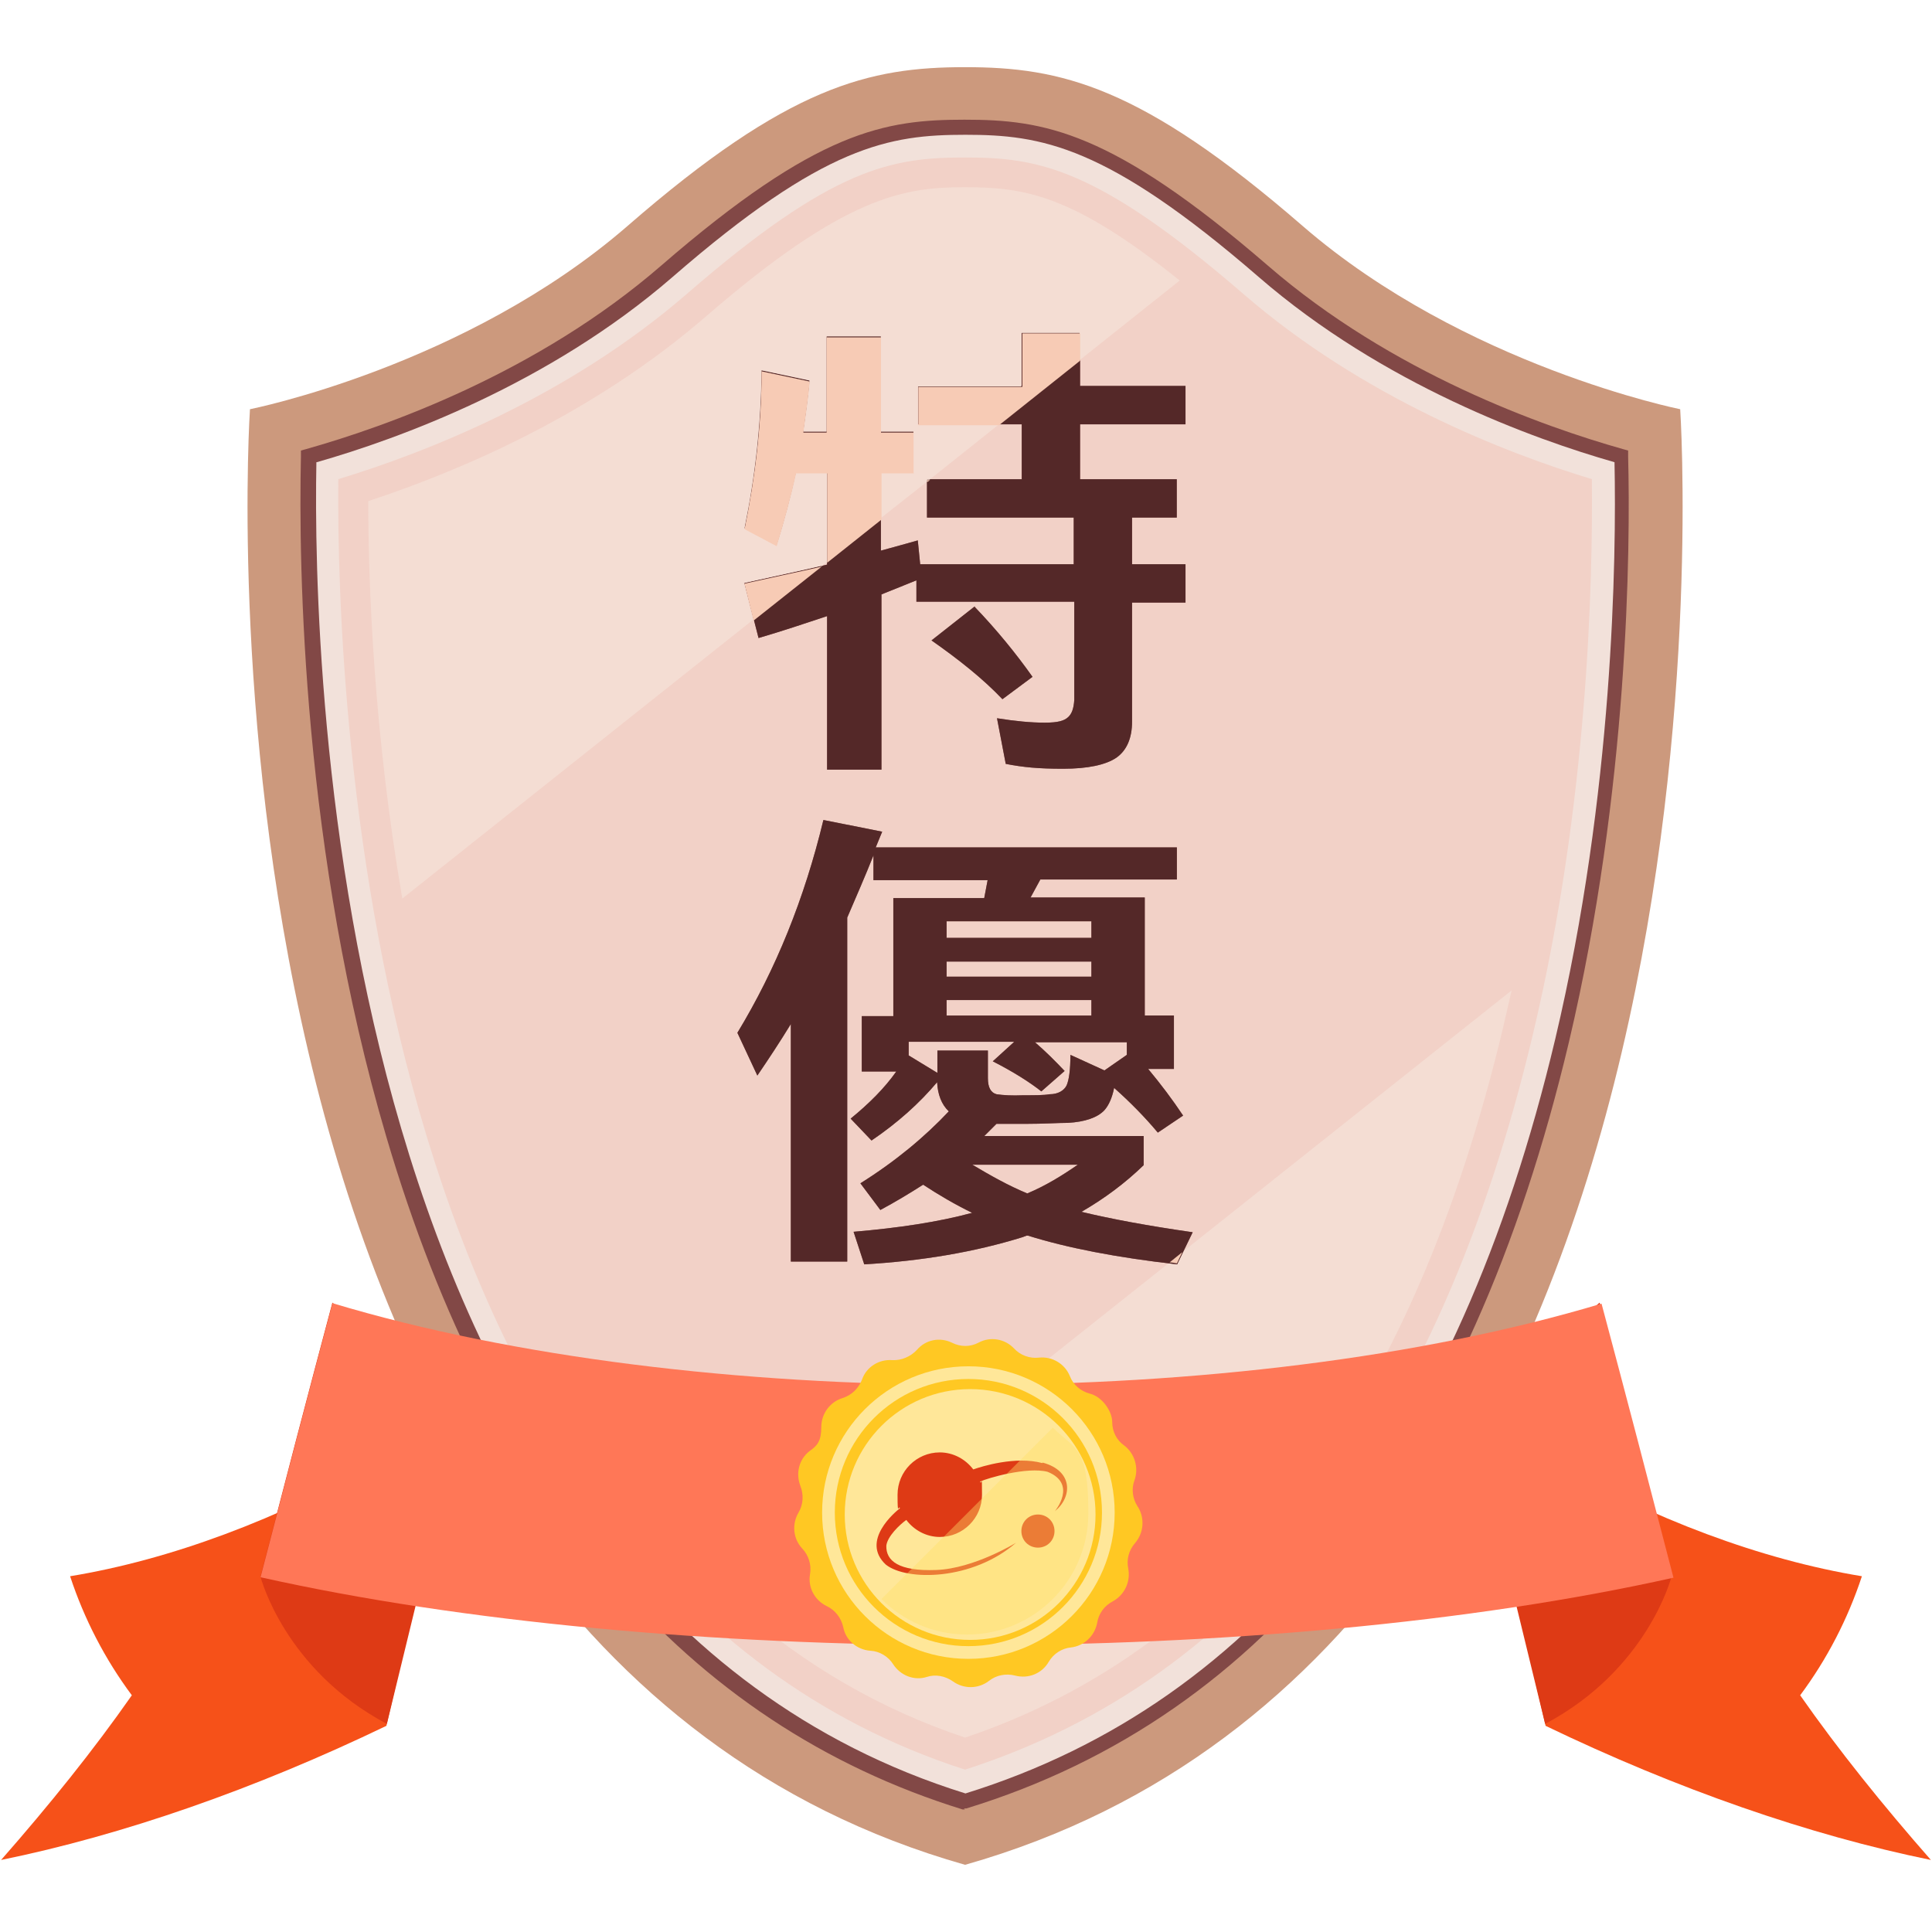 <?xml version="1.0" encoding="UTF-8"?>
<svg id="_圖層_1" data-name="圖層_1" xmlns="http://www.w3.org/2000/svg" version="1.1" viewBox="0 0 2100 2100">
  <!-- Generator: Adobe Illustrator 29.6.0, SVG Export Plug-In . SVG Version: 2.1.1 Build 207)  -->
  <defs>
    <style>
      .st0 {
        fill: #824846;
      }

      .st1 {
        fill: #f65119;
      }

      .st2 {
        fill: #de3a15;
      }

      .st3 {
        fill: #ff7757;
      }

      .st4 {
        fill: #f2e1da;
      }

      .st5 {
        fill: none;
      }

      .st6, .st7 {
        isolation: isolate;
      }

      .st8 {
        opacity: .8;
      }

      .st8, .st7 {
        mix-blend-mode: soft-light;
      }

      .st9 {
        fill: #f2d1c7;
      }

      .st10, .st7 {
        fill: #f7cbb5;
      }

      .st11 {
        mix-blend-mode: multiply;
        opacity: .4;
      }

      .st12 {
        fill: #ffdf66;
      }

      .st13 {
        fill: #ffe799;
      }

      .st14 {
        fill: #f4ddd3;
      }

      .st15 {
        fill: #ffc823;
      }

      .st16 {
        fill: #cc997d;
      }

      .st17 {
        fill: #492121;
      }
    </style>
  </defs>
  <g class="st6">
    <g id="objects">
      <g>
        <path class="st16" d="M1048.9,2027c867.1-246.1,777.4-1582.2,777.4-1582.2,0,0-234.5-47-410.3-199.1-175.9-152.6-263-172.7-367-172.7s-191.7,20.1-367,172.7c-175.9,152.6-410.3,199.1-410.3,199.1,0,0-89.8,1336.1,777.4,1582.2Z"/>
        <g>
          <path class="st4" d="M1048.9,1958.3C349.2,1742.9,330.2,728.9,335.5,496.5c82.9-23.2,251.9-81.9,389.2-201.2,167.9-145.2,240.3-156.8,324.3-156.8s156.3,11.1,324.3,156.8c137.8,119.4,306.3,178,389.7,201.2,2.6,103.5,0,362.3-64.4,634.8-106.7,449.4-324.8,727.2-649,827h-.5Z"/>
          <path class="st0" d="M1048.9,1966.8h-2.6c-300-92.9-510.7-338.5-626.3-730.9-91.4-309.5-95.6-620.5-92.9-739.9v-6.3l5.8-1.6c86.1-24.3,250.9-82.4,386-199.6,170-147.3,243.5-158.4,329.5-158.4s159.5,11.6,329.5,158.4c135.2,117.2,300,175.3,386,199.6l5.8,1.6v6.3c2.6,99.8.5,361.8-64.4,636.9-107.2,452.1-327.4,732.5-654.9,832.8h-2.6l1.1,1.1ZM343.9,502.4c-4.2,218.1,15.3,1232.1,705.5,1447,320-99.3,535.5-375.5,641.1-820.1,63.4-267.7,66.5-523.4,64.4-626.9-88.7-25.3-251.9-84.5-386.6-201.2-165.8-143.6-236.6-154.7-319-154.7s-153.2,11.1-318.4,154.7c-134.7,116.7-297.9,175.9-386.6,201.2h-.5Z"/>
        </g>
        <path class="st9" d="M1048.9,1923.5C399.9,1714.4,365.6,767.5,367.7,520.8c94-28.5,248.7-88.7,378.7-201.2,159.5-138.4,223.4-148.4,302.6-148.4s143.1,10.6,302.6,148.4c129.9,112.5,284.6,172.7,378.7,201.2,1.1,112-4.2,351.7-63.9,602.6-102.5,432.5-310,701.3-617.4,800.1Z"/>
        <path class="st14" d="M1285,1361.1l-13.7,11.1-470,373.4c73.4,64.4,155.8,112.5,247.7,143.1,289.9-97.7,486.4-357.5,585.1-773.1,3.2-13.2,5.8-25.9,9-39.1l-358.1,284.6h0Z"/>
        <g>
          <g>
            <path class="st1" d="M416.3,1586.6c-113.5,65-231.3,108.8-340.1,126.7,15.3,46.5,38,90.3,67.1,129.4-41.7,59.7-89.8,119.4-142.1,179,132-26.9,276.2-77.1,418.8-145.8,11.6-49.6,22.7-99.3,34.3-148.9-14.8-46.5-23.2-94.5-38-140.5h0Z"/>
            <path class="st2" d="M283.2,1713.8c0,.5,25.9,100.9,137.3,160,26.9-110.9,53.9-221.8,81.3-331.7-47-43.8-94-85.6-140.5-126.2-26.4,98.8-52.3,198-78.2,297.9Z"/>
          </g>
          <g>
            <path class="st1" d="M1683.7,1586.6c113.5,65,231.3,108.8,340.1,126.7-15.3,46.5-38,90.3-67.1,129.4,41.7,59.7,89.8,119.4,142.1,179-132-26.9-276.2-77.1-418.8-145.8-11.6-49.6-22.7-99.3-34.3-148.9,14.8-46.5,23.2-94.5,38-140.5h0Z"/>
            <path class="st2" d="M1816.8,1713.8c0,.5-25.9,100.9-137.3,160-26.9-110.9-53.9-221.8-81.3-331.7,47-43.8,94-85.6,140.5-126.2,26.4,98.8,52.3,198,78.2,297.9Z"/>
          </g>
          <path class="st3" d="M1818.9,1714.9c-438.9,98.2-1096.9,97.7-1535.7-.5,25.9-99.8,51.8-199.1,78.2-297.9,393.4,118.3,986.5,118.3,1379.4.5,26.4,98.8,52.3,198,78.2,297.9h0Z"/>
        </g>
        <g>
          <g>
            <path class="st0" d="M958.1,648.1v188.5h-59.1v-166.9c-23.8,7.9-49.1,16.4-74.5,23.8l-15.3-59.7c30.6-6.9,60.7-13.2,89.8-20.1v-100.3h-33.8c-5.8,26.4-12.7,52.8-21.1,79.2l-34.9-18.5c11.6-56.5,18-113.5,18.5-171.6l52.3,11.1c-1.6,18-4.2,37-6.9,55.5h25.3v-103.5h59.1v103.5h35.4v43.8h-35.4v85.6c13.7-3.7,26.9-7.4,40.1-11.1l2.6,25.9h166.9v-50.7h-159.5v-41.7h103v-59.7h-112.5v-41.7h112.5v-58.1h63.4v58.1h114.6v41.7h-114.6v59.7h105.1v41.7h-48.6v50.7h58.1v41.7h-58.1v129.4c0,18-5.8,31.2-16.9,39.1-11.6,7.9-31.2,12.1-58.1,12.1s-43.3-1.6-62.3-5.3l-9.5-49.6c20.1,3.2,37,4.8,51.8,4.8s21.1-2.1,25.3-5.8,6.3-9.5,6.9-19v-106.7h-171.6v-23.2l-38,15.3v2.1ZM1059.5,659.7c23.8,24.8,44.9,50.7,62.8,76l-32.7,24.3c-21.1-22.2-47-42.8-77.1-63.9l47-37v.5Z"/>
            <path class="st0" d="M951.8,921.1h327.4v34.9h-148.4l-10.6,19.5h124.1v128.3h31.7v58.1h-28c13.7,16.4,26.4,33.3,38,50.7l-27.5,18.5c-13.7-16.4-29.6-32.7-47.5-48.6-2.1,10.6-5.8,19-10.6,24.3-7.4,7.9-21.1,12.7-39.6,13.7-10.6,0-25.9,1.1-46.5,1.1h-31.2l-13.2,13.2h173.2v31.7c-20.1,19.5-42.8,36.4-67.6,50.7,32.7,7.9,72.9,15.3,120.9,22.2l-16.9,34.9c-66-7.4-119.9-18-162.1-31.2h-1.6l-4.2,1.6c-52.8,16.4-109.8,25.9-172.2,29.6l-11.6-35.4c49.1-4.2,91.9-10.6,128.9-20.6-18.5-9-36.4-19.5-53.3-30.6-14.8,9.5-30.6,19-46.5,27.5l-21.7-29c38-23.8,69.7-50.2,96.1-78.2-7.9-7.4-12.1-18.5-12.7-31.7-19.5,23.2-43.3,44.4-71.3,63.4l-22.7-23.8c20.1-16.4,37-33.3,49.6-51.2h-37.5v-60.2h34.3v-128.3h98.8l3.7-19.5h-124.1v-26.9c-9,22.7-19,45.4-28.5,67.6v373.9h-61.3v-258.2c-11.6,19-23.8,37.5-36.4,56l-21.7-46.5c41.7-68.7,72.9-145.8,93.5-231.3l63.9,12.7-7.4,18v-.5ZM1101.8,1132.4h-114.1v14.8l31.2,19v-24.3h54.9v30.1c0,10,3.2,15.8,9.5,17.4,7.4,1.1,16.9,1.6,29,1.1,12.7,0,22.2,0,28.5-1.1,9.5,0,15.8-4.2,18.5-9.5,2.6-5.8,4.2-16.9,4.2-33.3l37,16.9,24.3-16.9v-13.7h-99.8c11.6,10,22.2,20.6,32.2,31.2l-25.3,22.2c-12.7-10-30.1-21.1-52.8-32.7l23.2-21.1h-.5ZM1028.9,1019.4h157.4v-18h-157.4v18ZM1028.9,1061.6h157.4v-16.4h-157.4v16.4ZM1186.3,1087h-157.4v16.9h157.4v-16.9ZM1056.9,1266c19.5,11.6,39.1,22.7,59.7,31.2,20.1-8.4,38-19.5,54.9-31.2h-114.6Z"/>
          </g>
          <g class="st8">
            <g>
              <path class="st17" d="M958.1,648.1v188.5h-59.1v-166.9c-23.8,7.9-49.1,16.4-74.5,23.8l-15.3-59.7c30.6-6.9,60.7-13.2,89.8-20.1v-100.3h-33.8c-5.8,26.4-12.7,52.8-21.1,79.2l-34.9-18.5c11.6-56.5,18-113.5,18.5-171.6l52.3,11.1c-1.6,18-4.2,37-6.9,55.5h25.3v-103.5h59.1v103.5h35.4v43.8h-35.4v85.6c13.7-3.7,26.9-7.4,40.1-11.1l2.6,25.9h166.9v-50.7h-159.5v-41.7h103v-59.7h-112.5v-41.7h112.5v-58.1h63.4v58.1h114.6v41.7h-114.6v59.7h105.1v41.7h-48.6v50.7h58.1v41.7h-58.1v129.4c0,18-5.8,31.2-16.9,39.1-11.6,7.9-31.2,12.1-58.1,12.1s-43.3-1.6-62.3-5.3l-9.5-49.6c20.1,3.2,37,4.8,51.8,4.8s21.1-2.1,25.3-5.8,6.3-9.5,6.9-19v-106.7h-171.6v-23.2l-38,15.3v2.1ZM1059.5,659.7c23.8,24.8,44.9,50.7,62.8,76l-32.7,24.3c-21.1-22.2-47-42.8-77.1-63.9l47-37v.5Z"/>
              <path class="st17" d="M951.8,921.1h327.4v34.9h-148.4l-10.6,19.5h124.1v128.3h31.7v58.1h-28c13.7,16.4,26.4,33.3,38,50.7l-27.5,18.5c-13.7-16.4-29.6-32.7-47.5-48.6-2.1,10.6-5.8,19-10.6,24.3-7.4,7.9-21.1,12.7-39.6,13.7-10.6,0-25.9,1.1-46.5,1.1h-31.2l-13.2,13.2h173.2v31.7c-20.1,19.5-42.8,36.4-67.6,50.7,32.7,7.9,72.9,15.3,120.9,22.2l-16.9,34.9c-66-7.4-119.9-18-162.1-31.2h-1.6l-4.2,1.6c-52.8,16.4-109.8,25.9-172.2,29.6l-11.6-35.4c49.1-4.2,91.9-10.6,128.9-20.6-18.5-9-36.4-19.5-53.3-30.6-14.8,9.5-30.6,19-46.5,27.5l-21.7-29c38-23.8,69.7-50.2,96.1-78.2-7.9-7.4-12.1-18.5-12.7-31.7-19.5,23.2-43.3,44.4-71.3,63.4l-22.7-23.8c20.1-16.4,37-33.3,49.6-51.2h-37.5v-60.2h34.3v-128.3h98.8l3.7-19.5h-124.1v-26.9c-9,22.7-19,45.4-28.5,67.6v373.9h-61.3v-258.2c-11.6,19-23.8,37.5-36.4,56l-21.7-46.5c41.7-68.7,72.9-145.8,93.5-231.3l63.9,12.7-7.4,18v-.5ZM1101.8,1132.4h-114.1v14.8l31.2,19v-24.3h54.9v30.1c0,10,3.2,15.8,9.5,17.4,7.4,1.1,16.9,1.6,29,1.1,12.7,0,22.2,0,28.5-1.1,9.5,0,15.8-4.2,18.5-9.5,2.6-5.8,4.2-16.9,4.2-33.3l37,16.9,24.3-16.9v-13.7h-99.8c11.6,10,22.2,20.6,32.2,31.2l-25.3,22.2c-12.7-10-30.1-21.1-52.8-32.7l23.2-21.1h-.5ZM1028.9,1019.4h157.4v-18h-157.4v18ZM1028.9,1061.6h157.4v-16.4h-157.4v16.4ZM1186.3,1087h-157.4v16.9h157.4v-16.9ZM1056.9,1266c19.5,11.6,39.1,22.7,59.7,31.2,20.1-8.4,38-19.5,54.9-31.2h-114.6Z"/>
            </g>
          </g>
        </g>
      </g>
      <path class="st5" d="M899,614.3v-3.2l-5.8,4.8c2.1,0,3.7-1.1,5.8-1.1v-.5Z"/>
      <path class="st5" d="M958.1,599.5c13.7-3.7,26.9-7.4,40.1-11.1l2.6,25.9h166.9v-50.7h-159.5v-39.6l-50.2,39.6v35.9Z"/>
      <polygon class="st5" points="1111.3 521.9 1111.3 462.2 1085.9 462.2 1010.9 521.9 1111.3 521.9"/>
      <path class="st14" d="M893.2,615.4l5.8-4.8v-97.2h-33.8c-5.8,26.4-12.7,52.8-21.1,79.2l-34.9-18.5c11.6-56.5,18-113.5,18.5-171.6l52.3,11.1c-1.6,18-4.2,37-6.9,55.5h25.3v-103.5h59.1v103.5h35.4v43.8h-35.4v50.2l50.2-39.6v-2.1h2.6l75-59.7h-87.7v-41.7h112.5v-58.1h63.4v29.6l108.8-86.6c-116.7-93.5-168.5-101.4-234-101.4s-129.9,9.5-281,140.5c-121.5,105.1-263,166.4-367,200.7,0,89.3,5.8,250.3,37,432l381.3-303.1-10-40.1c28.5-6.3,56.5-12.1,84-18.5l.5.5Z"/>
      <polygon class="st10" points="1007.8 524 1010.9 521.9 1007.8 521.9 1007.8 524"/>
      <g>
        <g>
          <path class="st15" d="M1236.4,1637.3c-5.3-8.4-6.9-19-3.2-28.5h0c4.8-13.7,0-29-11.1-37.5-8.4-5.8-13.2-15.3-13.2-25.9s-10-26.9-24.3-30.6c-10-2.6-18-9.5-21.7-19h0c-5.3-13.2-19-21.7-33.8-20.1h0c-10,1.1-20.1-2.6-26.9-10h0c-10-10.6-25.9-13.2-38.6-6.3-9,4.8-19.5,4.8-29,0h0c-13.2-6.3-28.5-3.2-38,7.9-6.9,7.4-16.9,11.6-26.9,11.1h0c-14.3-1.1-28,7.4-32.7,21.1-3.7,9.5-11.1,16.9-21.1,20.1h0c-13.7,4.2-23.2,16.9-23.2,31.7s-4.2,20.1-12.7,25.9c-11.6,9-15.3,24.3-10,38,3.7,9.5,3.2,20.1-2.1,29-7.4,12.7-5.8,28.5,4.2,39.1h0c6.9,7.4,10,17.4,8.4,27.5-2.6,14.3,4.8,28.5,18,34.9,9,4.2,15.8,12.7,18,22.7,2.6,14.3,14.8,24.8,29.6,25.9,10,.5,19.5,6.3,24.8,14.8h0c7.9,12.1,22.7,18,36.4,13.7,9.5-3.2,20.1-1.1,28.5,4.8,11.6,8.4,27.5,8.4,39.1-.5,7.9-6.3,18.5-8.4,28.5-5.8,14.3,3.7,29-2.1,36.4-14.8h0c5.3-9,14.3-14.8,24.3-15.8,14.3-1.6,25.9-12.7,28.5-26.9,1.6-10,7.9-18.5,16.9-23.2,12.7-6.9,19.5-21.1,16.9-35.4-2.1-10,.5-20.1,7.4-28,9.5-11.1,10.6-26.9,3.2-39.1l-.5-.5Z"/>
          <circle class="st13" cx="1052.6" cy="1644.1" r="159"/>
          <circle class="st15" cx="1052.6" cy="1644.1" r="145.2"/>
          <circle class="st13" cx="1054.5" cy="1646.2" r="136.3"/>
        </g>
        <g>
          <path class="st2" d="M1132.9,1590.3c-29-7.9-66,3.7-75,6.9-8.4-11.1-21.7-18.5-36.4-18.5-25.3,0-45.9,20.6-45.9,45.9s1.1,10.6,2.6,14.8c-4.8,3.7-43.3,35.4-15.3,61.3,22.7,18,94,17.4,141.5-23.8,0,0-45.4,28-86.6,29.6-41.2,1.6-54.9-10-54.4-26.4,1.1-10,14.3-22.7,21.7-28,8.4,11.1,21.7,18.5,36.4,18.5,25.3,0,45.9-20.6,45.9-45.9s-.5-9.5-2.1-14.3c7.9-3.7,51.2-16.4,73.4-10.6,32.7,13.2,7.9,42.8,7.9,42.8,19-15.3,20.1-43.8-13.2-52.8l-.5.5Z"/>
          <path class="st2" d="M1128.2,1646.2c-10,0-18,7.9-18,18s7.9,18,18,18,18-7.9,18-18-7.9-18-18-18Z"/>
        </g>
        <g class="st11">
          <path class="st12" d="M958.1,1738.1c23.8,23.8,57,38.6,92.9,38.6,72.9,0,132-59.1,132-132s-14.8-69.2-38.6-92.9l-186.4,186.4h0Z"/>
        </g>
      </g>
      <polygon class="st7" points="1111.3 362.4 1111.3 420.5 998.2 420.5 998.2 462.2 1085.9 462.2 1174.1 392 1174.1 362.4 1111.3 362.4"/>
      <path class="st7" d="M809.2,634.4l10,40.1,73.9-58.6c-27.5,6.3-55.5,12.1-84,18.5Z"/>
      <path class="st7" d="M993,514v-43.8h-35.4v-103.5h-59.1v103.5h-25.3c2.6-19,5.3-37.5,6.9-55.5l-52.3-11.1c0,57.6-6.9,114.6-18.5,171.6l34.9,18.5c7.9-25.9,15.3-52.8,21.1-79.2h33.8v97.2l59.1-47v-50.2h35.4l-.5-.5Z"/>
      <path class="st7" d="M1285,1361.1l-13.7,11.1c2.6,0,5.3.5,7.9,1.1l5.8-12.1h0Z"/>
    </g>
  </g>
</svg>
